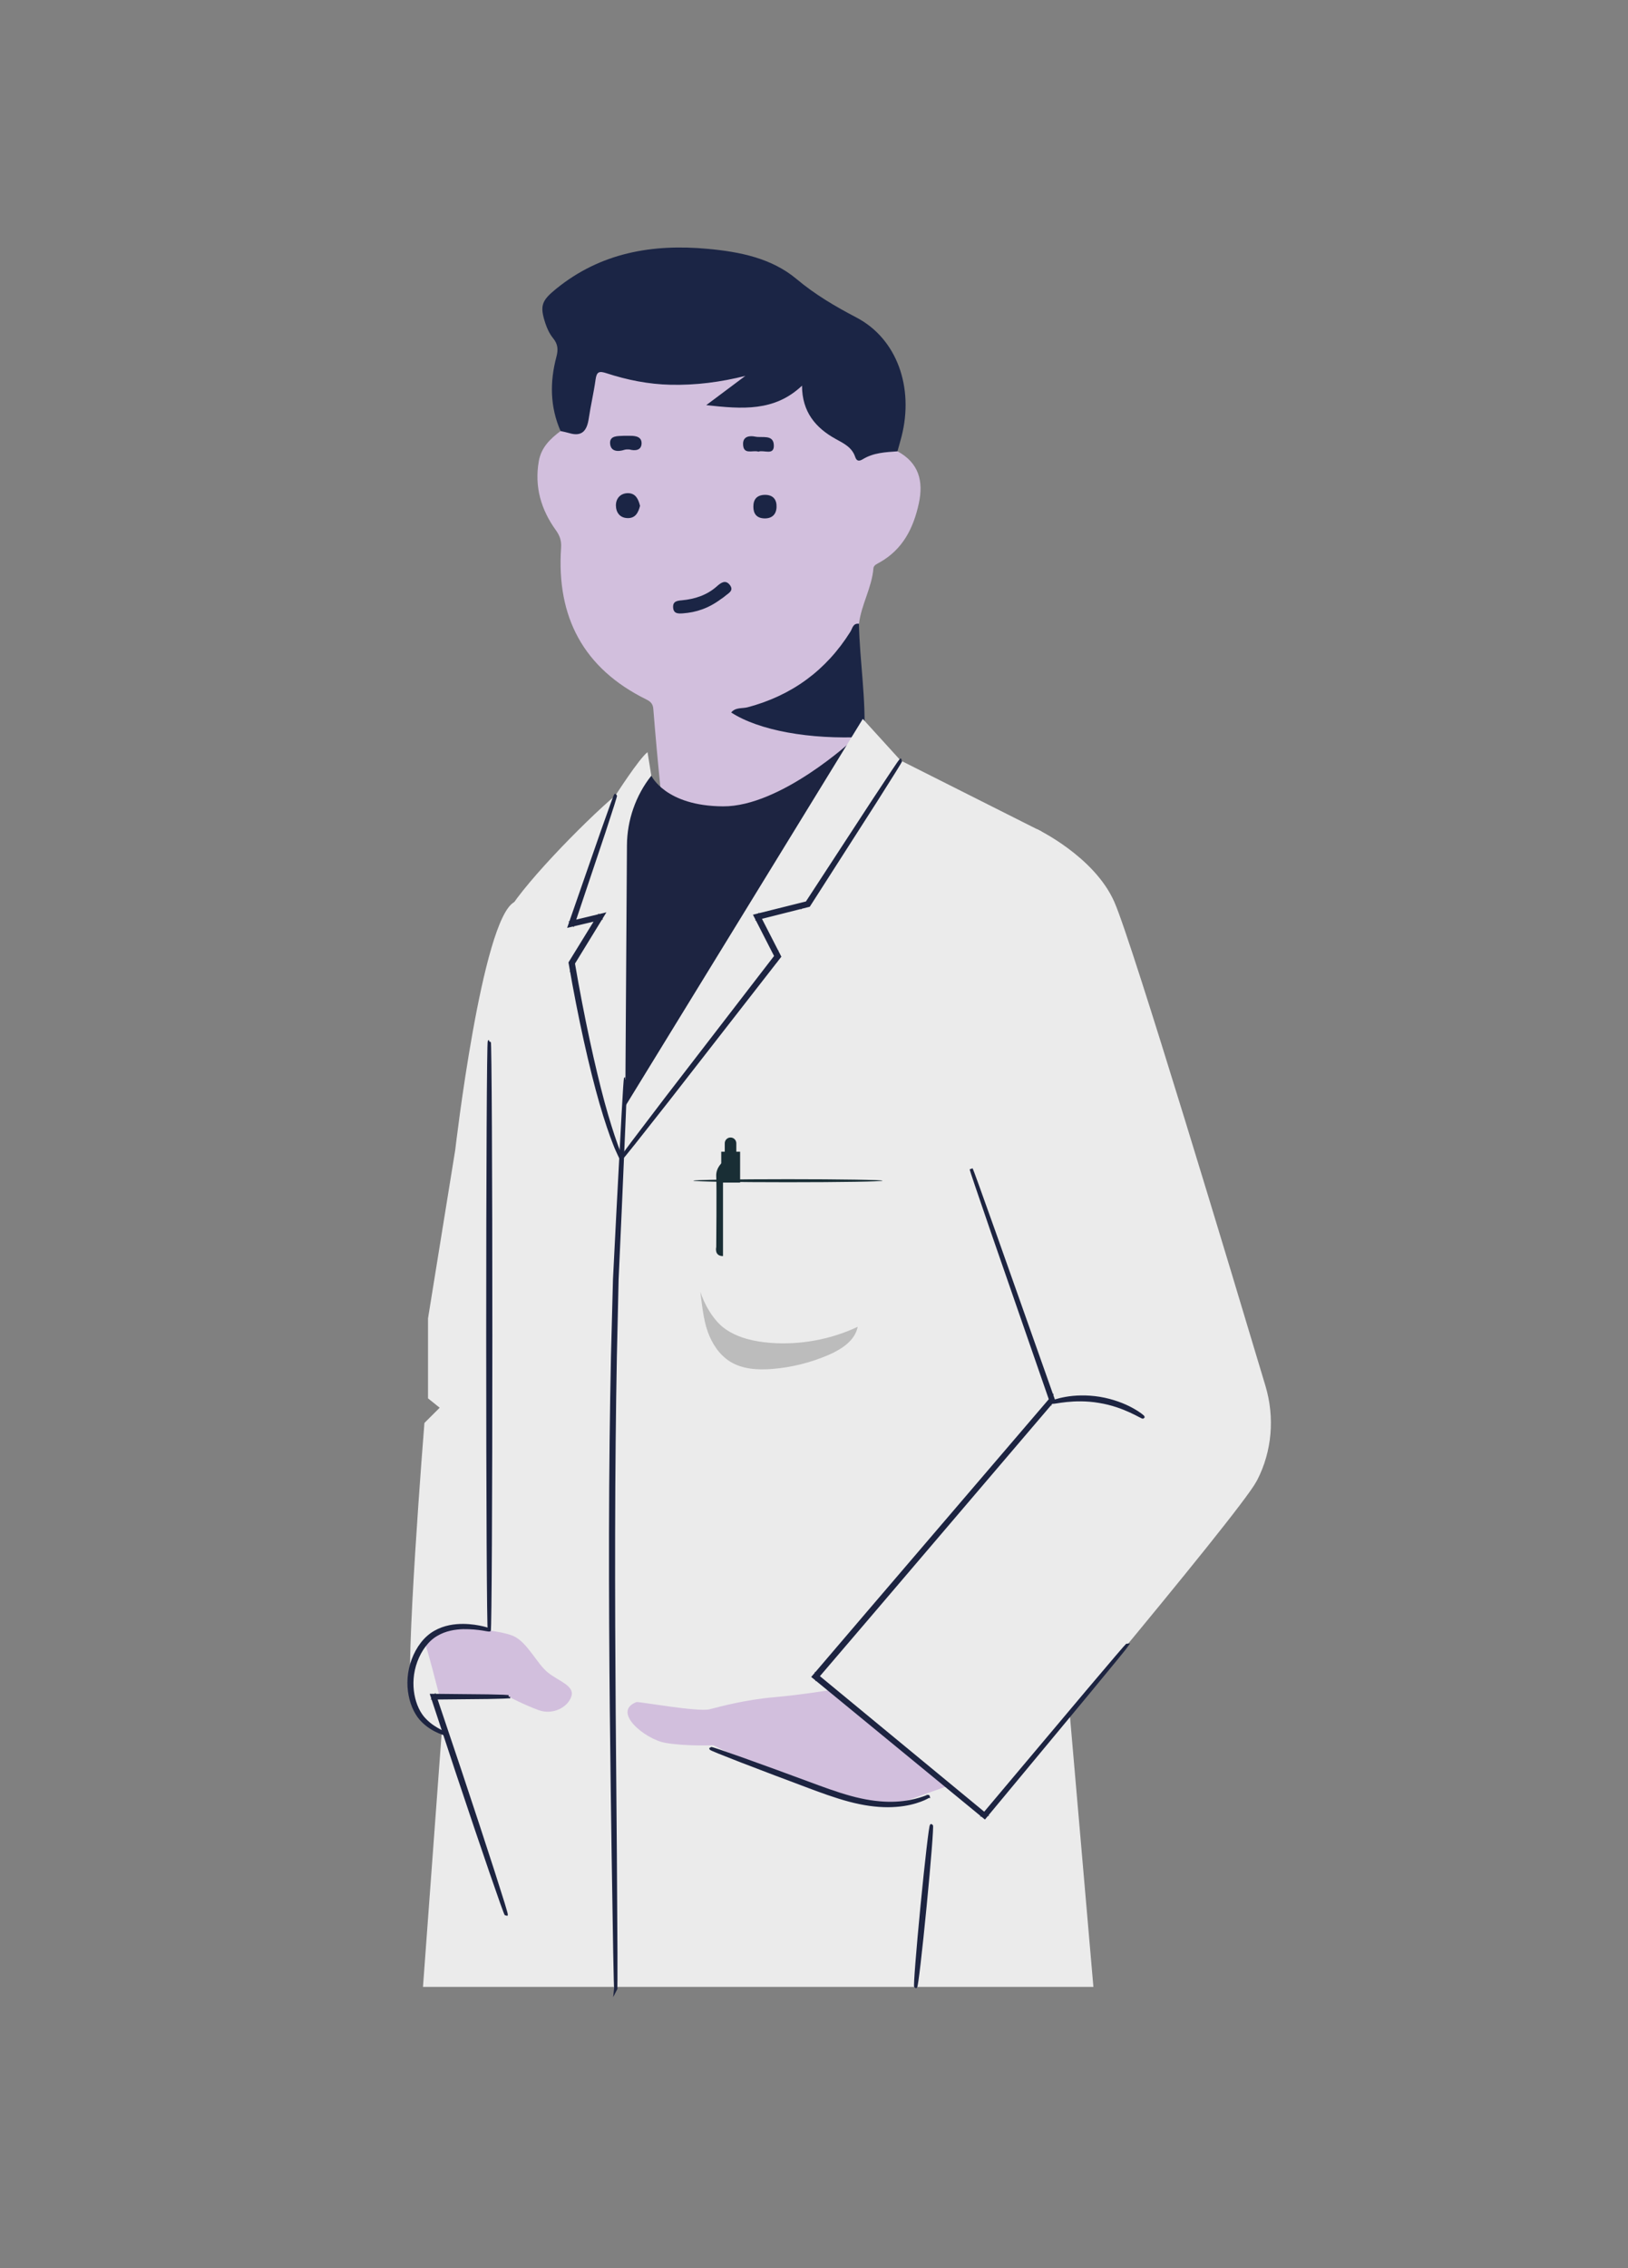 <?xml version="1.0" encoding="UTF-8"?>
<svg id="Capa_1" data-name="Capa 1" xmlns="http://www.w3.org/2000/svg" viewBox="0 0 523.63 729.16">
  <rect x="0" y="0" width="523.63" height="729.16" fill="#808080" stroke="none"/>
  <defs>
    <style>
      .cls-1 {
        opacity: .2;
      }

      .cls-2 {
        fill: #192e35;
      }

      .cls-3 {
        fill: #1b2545;
      }

      .cls-4 {
        fill: #d2bfdd;
      }

      .cls-5 {
        fill: #ebebeb;
      }

      .cls-6 {
        stroke: #1d2441;
        stroke-miterlimit: 10;
      }

      .cls-6, .cls-7 {
        fill: #1d2441;
      }
    </style>
  </defs>
  <path class="cls-4" d="M280.43,249.31c0,1.8,1.84,1.91-3.73,5.15-15.7,9.14-32.5,14.63-50.81,14.87-11.18,.14-13.84-3.82-13.84-3.82,0,0,.5-4.22,0-7.2-.39-2.32,.66-2.29,.43-4.55-.88-8.62-1.66-17.24-2.35-25.88-.13-1.68-.96-2.39-2.28-3.04-20.25-10-28.9-26.56-27.38-48.76,.15-2.22-.38-3.82-1.68-5.63-4.76-6.61-6.93-13.94-5.49-22.18,.77-4.43,3.67-7.2,7.01-9.71,2.29-.87,4.47-.64,6.55,.6,1.46-5.08,2.36-10.37,3.31-15.66,.85-4.76,1.88-5.43,6.39-4.13,13.12,3.78,26.27,4.5,39.5,.59,1.28-.38,3.01-1.05,3.71,.5,.67,1.46-.88,2.44-1.95,3.24-2.41,1.82-4.94,3.49-7.84,5.85,9.06,.54,17.45,1.23,24.77-4.59,3.12-2.48,3.84-2.15,4.54,1.99,.85,5.07,3.44,8.87,7.72,11.68,2.97,1.95,6.33,3.42,8.48,6.48,1.17,1.66,2.65,.75,4.11,.41,2.99-.69,5.95-2.59,9.08-.44,6.83,3.72,8.41,9.54,6.85,16.75-1.73,7.98-5.16,14.77-12.56,18.95-.84,.48-1.96,.9-2.04,1.9-.5,6.23-3.91,11.69-4.65,17.84-8.81,16.71-24.18,26-39.79,28.88,1.64,.03,2.95,.8,4.34,1.32,9.12,3.35,18.47,5.4,28.27,5.27,2.96-.04,6.08-.82,8.88,.92,.04,.13,.07,.27,.13,.39,1.07,2.24,1.08,4.63,1.57,6.84l.76,3.38v1.8Z"/>
  <path class="cls-3" d="M288.67,145.09c-3.84,.27-7.73,.44-11.13,2.52-1.27,.78-2.04,.61-2.48-.73-1.02-3.06-3.61-4.3-6.17-5.71-6.58-3.61-10.91-8.76-10.93-17.19-8.86,8.39-19.24,7.54-30.8,6.26,4.75-3.55,8.66-6.48,12.57-9.4-8.01,2.01-15.92,3.03-24.05,2.85-7.1-.16-13.94-1.53-20.62-3.71-2.3-.75-3.14-.53-3.49,1.97-.58,4.21-1.57,8.36-2.2,12.57-.56,3.76-2.04,5.99-6.29,4.71-.91-.27-1.85-.45-2.78-.66-3.41-7.78-3.48-15.81-1.34-23.85,.64-2.4,.48-4.11-1.09-6.03-1.1-1.35-1.9-3.05-2.45-4.73-1.84-5.6-1.27-7.26,3.38-11.05,14.35-11.69,31.03-14.57,48.89-12.91,10.27,.95,20.47,2.98,28.5,9.69,5.99,5.02,12.4,8.78,19.27,12.38,13.05,6.83,18.54,22.46,14.52,38.24-.41,1.6-.88,3.18-1.32,4.77Z"/>
  <path class="cls-3" d="M277.97,236.91c-17.61,.88-33.87-2.09-42.79-7.86,1.4-1.73,3.54-1.22,5.28-1.68,14.23-3.78,25.24-11.83,33.06-24.29,.67-1.06,.82-2.81,2.75-2.56,.25,12.14,2.33,24.2,1.7,36.38Z"/>
  <path class="cls-3" d="M205.86,162.63c-.56,2.16-1.48,3.99-4.01,3.93-2.51-.06-3.73-1.86-3.75-4.06-.02-2.3,1.5-3.95,3.87-3.96,2.48,0,3.37,1.95,3.89,4.08Z"/>
  <path class="cls-3" d="M246.06,159.08c2.63,0,3.79,1.56,3.71,3.9-.07,2.4-1.48,3.77-4.01,3.67-2.37-.1-3.44-1.48-3.45-3.72-.02-2.47,1.2-3.82,3.75-3.85Z"/>
  <path class="cls-3" d="M243.96,145.2c-1.85-.61-4.95,1.22-4.96-2.52,0-2.54,2.3-2.65,3.92-2.31,2.14,.45,5.76-.78,5.97,2.61,.22,3.64-3.2,1.56-4.92,2.21Z"/>
  <path class="cls-3" d="M202.49,144.49c-.49,.02-1.07-.07-1.57,.09-2.24,.75-4.53,.56-4.69-2.03-.16-2.55,2.45-2.35,4.33-2.45,.68-.03,1.36,0,2.04,0,1.91-.03,3.92,.34,3.75,2.62-.15,2.04-2.02,2.28-3.87,1.78Z"/>
  <path class="cls-3" d="M231.94,192.55c-4.02,3-7.99,4.32-12.32,4.63-1.44,.1-3,.16-3.12-1.9-.12-1.99,1.3-2.16,2.82-2.3,4.19-.39,8.07-1.65,11.27-4.51,1.37-1.22,2.81-2.19,4.18-.38,1.38,1.84-.55,2.64-1.64,3.59-.53,.46-1.14,.83-1.19,.86Z"/>
  <path class="cls-7" d="M274.24,237.91s-23.08,21.42-41.68,21.31c-18.6-.1-23.07-9.87-23.07-9.87l-10.47,13.34s-.99,86.98-2.16,88.49c-1.17,1.51,10.94,9.09,10.94,9.09l61.72-88.6,4.71-33.76Z"/>
  <g>
    <path class="cls-5" d="M143.5,557.47s-8.74-2.88-11.12-10.98c-2.38-8.1,4.13-89.05,4.13-89.05l4.91-4.89-3.75-3.01v-25.72l8.75-54.14s8.6-74.38,19.04-79.71l16.2,73.65-11.91,172.73-26.27,21.11Z"/>
    <path class="cls-5" d="M209.49,249.35h0l-1.22-7.56c-2.81,2.2-10.28,13.88-10.28,13.88-10.25,8.67-31.64,30.57-35.54,39.14-5.53,12.17-6.08,68.03-6.08,68.03l-20.32,275.89h215.63l-10.79-124.5-5.87-246.93-45.35-22.82-12.16-13.37-76.4,124.52,.54-83.85c.05-8.14,2.81-16.02,7.83-22.42Z"/>
    <path class="cls-5" d="M404.32,475.9c4.85-9.36,5.72-20.27,2.7-30.37-10.39-34.72-42.71-142.2-48.6-155.57-6.46-14.67-24.9-23.42-24.9-23.42l-28.37,74.51,7.21,34.74,25.99,74.2h0l-76.05,88.97,54.35,44.71s81.96-96.96,87.49-107.46c.06-.11,.11-.21,.16-.32Z"/>
    <path class="cls-4" d="M204.73,547.17c.57-.22,19.86,3.28,23.53,2.31,3.66-.96,11.76-3.09,20.64-3.86,8.87-.77,18.6-2.39,18.6-2.39l37.52,30.86-15.43,5.47s-9.84,1.54-23.72-2.7c-13.89-4.24-36.45-15.81-36.45-15.81,0,0-8.87,.39-15.43-.77-6.56-1.16-17.36-10.03-9.26-13.11Z"/>
    <path class="cls-6" d="M198.03,639.38s.03-.26,.04-.76c0-.55,.02-1.28,.03-2.22,0-2,0-4.87,0-8.53-.04-7.46-.11-18.16-.19-31.36-.19-26.48-.64-63.06-.56-103.46,.04-20.21,.23-39.45,.56-56.96,.2-8.75,.39-17.06,.56-24.85,.35-7.77,.68-15.01,.98-21.63,.57-13.19,1.03-23.88,1.35-31.33,.14-3.66,.24-6.52,.32-8.52,.02-.94,.04-1.67,.06-2.22,0-.5,0-.76-.01-.76-.02,0-.05,.25-.09,.75-.04,.54-.09,1.28-.16,2.21-.12,2-.29,4.86-.5,8.51-.4,7.45-.96,18.14-1.66,31.32-.34,6.62-.71,13.86-1.1,21.63-.2,7.79-.42,16.1-.65,24.85-.37,17.51-.59,36.76-.63,56.97-.07,40.41,.48,76.99,.85,103.47,.21,13.2,.38,23.9,.5,31.36,.08,3.66,.13,6.52,.18,8.53,.03,.94,.05,1.67,.07,2.22,.02,.5,.04,.76,.06,.76Z"/>
    <path class="cls-6" d="M289.67,244.47s-.24,.27-.63,.83c-.43,.63-1,1.46-1.7,2.5-1.51,2.28-3.63,5.47-6.28,9.47-5.37,8.22-12.87,19.7-21.63,33.12l.27-.2c-5.12,1.28-10.57,2.64-16.2,4.05l-.59,.15,.28,.54c1.81,3.54,3.71,7.25,5.64,11.03,.3,.58,.59,1.16,.87,1.69l.05-.52c-13.89,18.03-26.41,34.27-35.51,46.09-4.45,5.86-8.07,10.61-10.63,13.98-1.2,1.61-2.15,2.88-2.85,3.83-.29,.4-.53,.73-.72,1.01-.16,.23-.23,.35-.22,.36,.01,.01,.11-.09,.3-.3,.22-.26,.48-.57,.8-.95,.74-.91,1.73-2.15,2.99-3.71,2.62-3.32,6.32-8.02,10.88-13.79,9.17-11.78,21.77-27.96,35.75-45.91l.19-.24-.14-.28c-.27-.53-.57-1.11-.87-1.69-1.94-3.77-3.84-7.48-5.65-11.02l-.31,.69c5.63-1.42,11.07-2.8,16.19-4.09l.18-.04,.1-.15c8.64-13.49,16.04-25.05,21.34-33.31,2.56-4.06,4.6-7.3,6.06-9.61,.66-1.07,1.18-1.93,1.58-2.58,.35-.59,.52-.9,.5-.92Z"/>
    <path class="cls-6" d="M199.8,372.4s-.12-.44-.42-1.24c-.28-.81-.81-1.96-1.33-3.51-1.1-3.07-2.53-7.57-4.08-13.21-3.05-11.29-6.53-27.15-9.59-44.93l-.07,.33c.45-.73,.93-1.52,1.42-2.31,2.63-4.29,5.2-8.48,7.66-12.49l.6-.98-1.12,.27c-3.13,.75-6.17,1.48-9.09,2.19l.54,.59c4.04-12.05,7.5-22.36,9.98-29.77,1.17-3.59,2.1-6.48,2.78-8.57,.29-.94,.52-1.69,.7-2.3,.15-.52,.22-.8,.19-.81-.02,0-.14,.25-.33,.76-.22,.59-.5,1.33-.84,2.25-.74,2.07-1.76,4.93-3.03,8.49-2.57,7.39-6.14,17.66-10.32,29.66l-.27,.78,.81-.19c2.92-.69,5.96-1.41,9.1-2.15l-.52-.71c-2.47,4-5.04,8.18-7.68,12.47-.49,.79-.97,1.58-1.42,2.31l-.1,.16,.03,.18c3.07,17.82,6.66,33.68,9.9,44.95,1.64,5.63,3.17,10.12,4.39,13.16,.57,1.53,1.16,2.67,1.5,3.45,.36,.78,.56,1.18,.59,1.17Z"/>
    <path class="cls-4" d="M146.79,523.01s13.96,.95,18.4,2.96c4.44,2.02,7.52,8.88,11.02,11.7,3.5,2.82,8.75,4.23,7.54,7.76-1.21,3.53-6.05,5.96-10.49,4.34-4.44-1.61-9.68-4.34-9.68-4.34h-22.19s-4.44-17.55-4.84-17.3c-.4,.25,6.23-5.16,10.25-5.13Z"/>
    <path class="cls-6" d="M157.37,334.83c-.27,0-.49,42.34-.49,94.57s.22,94.57,.49,94.57,.49-42.33,.49-94.57-.22-94.57-.49-94.57Z"/>
    <path class="cls-6" d="M362.46,528.91s-.31,.31-.87,.95c-.59,.68-1.4,1.63-2.46,2.85-2.17,2.55-5.31,6.25-9.3,10.96-8.03,9.54-19.52,23.19-33.46,39.75l.56-.05c-15.63-12.89-34.19-28.19-54.3-44.78l.06,.69c5.63-6.58,11.51-13.46,17.51-20.48,21.56-25.27,41.67-48.83,58.48-68.54l.15-.18-.08-.22c-7.88-22.29-14.44-40.81-19.03-53.8-2.31-6.43-4.12-11.5-5.37-15-.62-1.69-1.1-3-1.44-3.93-.33-.89-.54-1.33-.54-1.33,0,0,.12,.48,.41,1.38,.31,.94,.76,2.27,1.33,3.97,1.2,3.52,2.95,8.61,5.16,15.07,4.52,13.02,10.96,31.58,18.7,53.92l.08-.4c-16.85,19.68-36.99,43.21-58.6,68.44-5.99,7.02-11.88,13.9-17.5,20.48l-.32,.37,.38,.31c20.15,16.53,38.74,31.79,54.41,44.65l.31,.25,.25-.3c13.83-16.66,25.23-30.38,33.2-39.97,3.93-4.77,7.01-8.51,9.14-11.1,1.02-1.26,1.81-2.23,2.37-2.93,.53-.67,.78-1.03,.78-1.03Z"/>
    <path class="cls-6" d="M367.65,455.55c.06-.09-1.25-1.21-3.69-2.54-2.43-1.33-6.05-2.77-10.25-3.47-4.21-.69-8.1-.49-10.83,0-2.74,.48-4.34,1.12-4.31,1.22,.04,.33,6.73-1.67,14.98-.25,8.26,1.31,13.96,5.35,14.1,5.05Z"/>
    <polygon class="cls-5" points="158.18 545.44 139.5 545.44 162.84 615.51 169.77 566.62 158.18 545.44"/>
    <path class="cls-6" d="M163.57,545.44s-.6-.09-1.73-.13c-1.26-.03-2.88-.07-4.89-.12-4.36-.04-10.33-.1-17.46-.17h-.58s.18,.55,.18,.55c2.27,6.88,4.95,14.98,7.8,23.63,4.27,12.83,8.2,24.43,11.08,32.81,1.43,4.08,2.6,7.43,3.46,9.91,.4,1.08,.72,1.96,.99,2.68,.24,.61,.38,.92,.41,.91s-.05-.35-.22-.97c-.22-.73-.49-1.64-.81-2.74-.79-2.5-1.86-5.88-3.17-10-2.72-8.43-6.53-20.07-10.81-32.9-2.9-8.64-5.62-16.72-7.93-23.59l-.4,.55c7.12-.07,13.1-.13,17.46-.17,2-.05,3.63-.09,4.89-.12,1.13-.04,1.73-.08,1.73-.13Z"/>
    <path class="cls-6" d="M157.37,523.97c.01-.05-.75-.34-2.19-.68-1.43-.33-3.55-.72-6.21-.75-2.63,0-5.93,.37-9.06,2.17-3.16,1.77-5.62,5.11-7.04,8.92-2.9,7.76-.7,15.94,3.21,19.68,1.93,1.89,3.9,2.86,5.24,3.45,1.37,.57,2.16,.75,2.18,.7,.03-.07-.73-.38-2.02-1.04-1.28-.68-3.14-1.73-4.91-3.59-3.56-3.63-5.56-11.46-2.79-18.86,1.37-3.65,3.67-6.81,6.58-8.49,2.9-1.73,6.05-2.17,8.61-2.25,5.19-.06,8.36,.95,8.39,.74Z"/>
    <path class="cls-6" d="M298.57,577.51c-.06-.21-3.79,1.85-10.39,2.17-3.28,.17-7.21-.13-11.46-1.07-4.26-.92-8.81-2.46-13.55-4.2-9.49-3.52-18.09-6.66-24.34-8.89-3-1.05-5.5-1.92-7.42-2.59-1.76-.59-2.74-.89-2.77-.83s.92,.48,2.63,1.18c1.89,.75,4.35,1.71,7.31,2.88,6.19,2.39,14.75,5.64,24.24,9.16,4.75,1.75,9.36,3.29,13.7,4.17,4.33,.91,8.35,1.15,11.69,.88,3.35-.24,5.99-.97,7.73-1.62,.88-.33,1.54-.62,1.97-.85,.44-.23,.66-.36,.64-.39Z"/>
    <path class="cls-6" d="M294.53,638.66c.27,.03,1.62-11.55,3.01-25.85,1.39-14.31,2.31-25.92,2.04-25.95-.27-.03-1.62,11.55-3.01,25.85-1.39,14.3-2.31,25.92-2.04,25.95Z"/>
    <path class="cls-2" d="M232.55,373.47s-2.36,1.82-2.18,4.72c.18,2.91,0,22.7,0,22.7,0,0-.73,2.91,2.18,2.91v-30.33Z"/>
    <rect class="cls-2" x="231.98" y="370.24" width="6.07" height="9.93"/>
    <path class="cls-2" d="M236.83,371.37h-3.72v-3.83c0-1.03,.83-1.86,1.86-1.86h0c1.03,0,1.86,.83,1.86,1.86v3.83Z"/>
    <path class="cls-2" d="M283.87,379.57c0-.27-13.63-.49-30.44-.49s-30.44,.22-30.44,.49,13.63,.49,30.44,.49,30.44-.22,30.44-.49Z"/>
    <g class="cls-1">
      <path d="M247.71,431.68c-5.04-.39-10.17-1.52-14.34-4.38-4.16-2.87-7.03-8.56-8.11-12.03,.5,4.04,1,9.02,2.38,12.85,1.38,3.83,3.72,7.44,7.18,9.59,3.98,2.48,8.94,2.75,13.61,2.37,6.26-.51,12.43-2.05,18.19-4.56,4.1-1.79,8.4-4.59,9.24-8.98-8.73,4.1-18.53,5.89-28.15,5.15Z"/>
    </g>
  </g>
</svg>